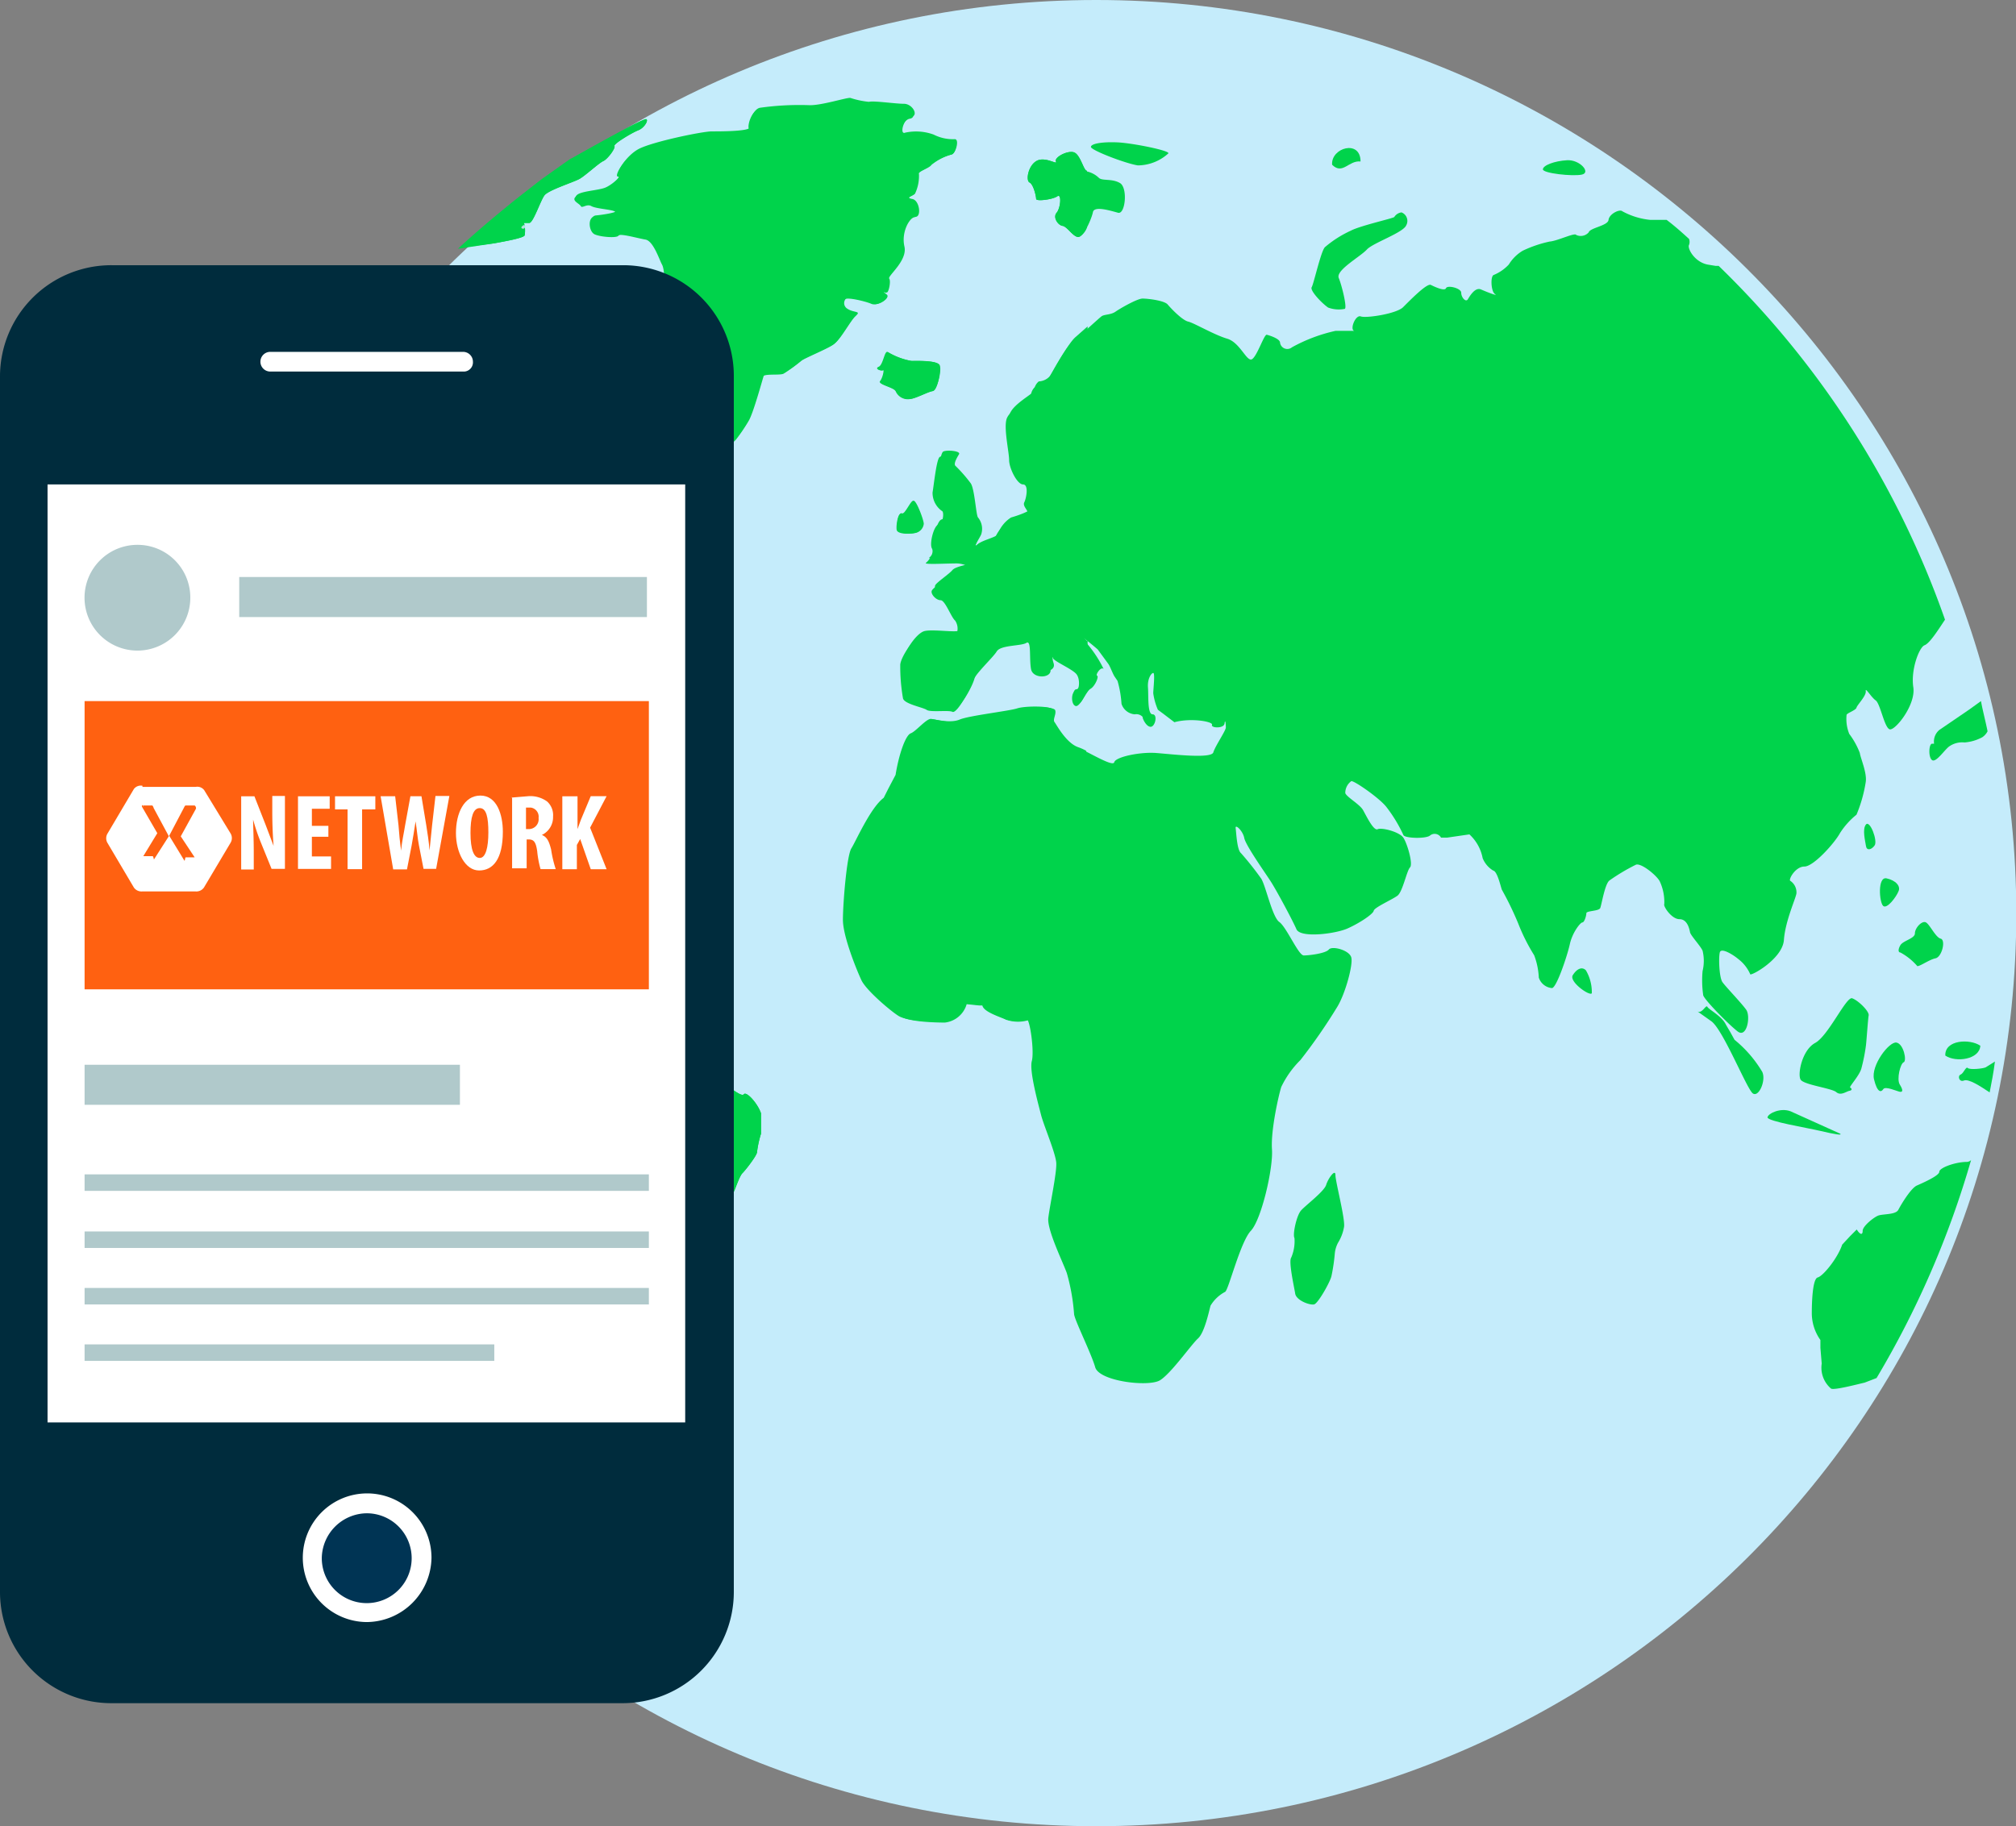 <svg xmlns="http://www.w3.org/2000/svg" viewBox="0 0 339.62 307.73"><rect x="0" y="0" width="339.62" height="307.73" fill="#808080" stroke="none"/><defs><style>.cls-1{fill:#c5ecfb;}.cls-2{fill:#00d34b;}.cls-3{fill:#003454;}.cls-4{fill:none;}.cls-5{fill:#b2e2de;}.cls-6{fill:#002c3d;}.cls-7{fill:#fff;}.cls-8{fill:#ff6111;}.cls-9{fill:#b0c9cb;}</style></defs><title>network</title><g id="Capa_2" data-name="Capa 2"><g id="Pagina_Inicial_Escritorio" data-name="Pagina Inicial Escritorio"><g id="Porque_somos_tu_mejor_elección" data-name="Porque somos tu mejor elección"><path class="cls-1" d="M184.67,0C99.29,0,29.83,69,29.83,153.87S99.29,307.73,184.67,307.73s155-68.91,155-153.76S270,0,184.67,0Z"/><path class="cls-2" d="M331.38,195.79c-2,0-4.68,1-4.68,1.66s-2.78,1.88-3.78,2.32-2.67,3.21-3.12,4.09-2.67.66-3.45,1-2.56,1.77-2.56,2.54-.45.66-1-.22l-1.11,1.11-1.34,1.44c-.78,2.32-3.23,5.31-4.12,5.53s-1,4.31-1,6a7.82,7.82,0,0,0,1.45,4.54v1.33l.22,2.65a4.63,4.63,0,0,0,1.56,4.2c.45.33,4.23-.66,5.68-1l2-.77a156.11,156.11,0,0,0,15.92-36.72A1.12,1.12,0,0,1,331.38,195.79Z"/><path class="cls-2" d="M75.69,199.66c-.22.44,2.56,3.21,3.56,4.2A28.71,28.71,0,0,1,83,210.94a12.64,12.64,0,0,1,0,4.54,7.71,7.71,0,0,0,.56,2.32c.11.55-.89,5-.56,6.86s-2.11,7.41-2,10.29,1.34,6.42,1.78,6.19.67,2.54-.11,2.88-1.89,2.54-1.34,2.65,0,2.32.11,3.21.89,6.75,1,8.19,2.23,5,2.67,6.19.89,3.43,1,3.76l.33.77a10.6,10.6,0,0,1,2.23,1c.45.33,3.78.11,4.9-.11s.11-1.22-.33-1.66-.89-3.1-1.45-3.32-.78-3.54-.33-4.31,2.45-1.88,2.67-2.54.22-3.43-.22-3.87.11-3.87-.22-5.64,3-3.32,3.23-4.65,3.9-2.88,4.68-3.54,1.56-4.65,1.11-5.42,1.34-1.55,2.11-1.55a11.19,11.19,0,0,0,2-.55c.22,0,1.22-1.77,1.67-2.1s1.56-4.54,2.45-5.2a7.5,7.5,0,0,0,1.67-3.87,10.26,10.26,0,0,1,1.89-3.54c.45-.66,3.9-2.21,4.56-2.43s1.56-5.75,1.78-7.74a44.37,44.37,0,0,1,1.34-5.31c0-.66,1.11-1.22,1.34-1.44s1-2.77,1.56-3.32,2.45-3,2.45-3.54a17.49,17.49,0,0,1,.67-3.1V187.6c-.56-1.66-2.45-3.76-2.89-3.21s-2.56-1.44-3.67-1.88a18.26,18.26,0,0,0-4.45-.66c-.67,0-3-1.88-4.12-2.21a37.29,37.29,0,0,1-4.23-1.11c-.45-.33-1.11-4.31-3.34-5.64s-6-4.42-6.46-5.53-4.56-3.43-5.9-4.2-3.23-.88-3.45-.55-1.89-2.21-2.67-2.88-3.34-1.22-3.45-.66-1.78.22-2.11-.22-1.67.22-2.34.44-2.67,3.32-3.67,4.09-2.11-.66-2.78-1a6.71,6.71,0,0,0-3.67,1c-.67.44-2.11-3.32-1.78-5.09s-1.56-5.2-3.12-5.31-1.89-3.76-1.67-5.09-2.67-2.21-3.45-2.32-2.56,1.77-2.89,2.77S49,147.12,49.76,143s4-8.3,4.79-8.74,5.12-.66,6.12-.11a1.79,1.79,0,0,0,2-.22,13.66,13.66,0,0,1,4.79.44c1,.44,2.56,4.54,3.67,5s1.45-2.65,1.67-3.43a9.9,9.9,0,0,0-.78-3.21c-.22-.55,1.78-5.53,3.45-6.31s3.45-3.65,3.23-4.09,1.34-.88,1.67-1.11,0-4.2.56-5.09a19.16,19.16,0,0,1,4.79-3.1c1-.44,1.67-2.88,1.34-3.43s2.56-2.88,4.12-3.43,2.78.88,2.45,1S96,106,96.84,105.41s0-2.54-.67-3.1-.22-2.65.56-2.88A2.77,2.77,0,0,0,98,97c-.22-.33,3.34.33,4.68-.66s.33,2.32-.56,3.76a1.54,1.54,0,0,0,.39,2.16,1.57,1.57,0,0,0,.95.28,1.45,1.45,0,0,1,1.45,1.11c.11.33,1.45-.44,2.34,0s1.45-1.22,1.45-2-2.11-2.21-2.45-3.21a50.57,50.57,0,0,1-.45-7.19c0-1-1.45-2.77-1.89-2.43s-1.34-2.77-2.11-3.43a3.86,3.86,0,0,1-.89-2.65c0-.44-2.45-3.1-3.12-4.31s-1.45-1-1.56-.44-1.78.66-2.56.55-1.34-2.88-1.34-3.87-3.23-1.22-3.78-2.1-2.67-.44-3-1a3.58,3.58,0,0,0-2.56-.88c-.33.22-.22,7.85-.56,9.84s-2.11,3.87-2.78,3.76-.22,1.44.11,1.33-1.22,2.21-1.45,3.76-1.78,0-2-1.44-1.78-3.32-2.11-2.88-1.34-.55-1.78-.22S69,83.18,67.79,82.52,66,78.31,65.23,78s-.11-.77-.11-1.33,2.34-2.65,3-3.43a54.91,54.91,0,0,1,4.23-4.87c1-.77,1.78-2.54,1.56-2.88s4.34-1.77,5.57-2.1,2.23-3.76,2.45-4.76a4.08,4.08,0,0,0-1.34-3c-.56-.22,1.67-.33,2.45.11s3-.66,4-.22L91.17,58l-.22,2.43-.56,4.2c-3.56,1.44-4.56,4-3.34,3.87s6.9,2.43,8.46,3.54,2.11-1.66,2.56-2.54a7.37,7.37,0,0,0,0-4.09c-.45-.55,1.78-.33,2.45.22s1.34-.55,1.78-.88.67-2.54,1-3-1-.88-1.11-1.55-2.56-1.66-3.34-2.1a2,2,0,0,1-.56-2.43c.33-.33-.22-2.54-.67-3.21s-3-1.33-3.9-1.33-1.78-2-2.34-2.32a16.35,16.35,0,0,0-4.79-.44c-.78.22-2.34-2.43-3.78-1.55s-2.89-.88-3.56-1.33-4,3.21-3.9,5.64,1.22,4.87,1.78,5-.11,2.32-.67,3-2-.66-1.45-1.22-1.45-3.21-2.11-4.2-2.23-1.44-3.34-1.88l-2,2.21a5.61,5.61,0,0,1,.22,3C67.34,58.51,66,58.74,66,58.07a1.9,1.9,0,0,0-1.45-.55,152.5,152.5,0,0,0-34.84,80.42,7.3,7.3,0,0,1,1.78,2.54c.45,1.33,2.78,2.21,3.23,2.54s.56-2.54.22-3.32.56-1.11.56-.66,2.23,3,2.89,4,1.45,6.75,2.23,8,7.46,3.87,9.68,4.31a12.25,12.25,0,0,1,5.34,3.54c.45.66,3.34,1,3.9,1.33a30.8,30.8,0,0,1,2.67,2.65,3.87,3.87,0,0,1,1.11,1.88c0,.33,3.78,1.77,4.79,2.77a2.35,2.35,0,0,0,2.78.33c.22-.44,1,2,1.45,2.88a4.59,4.59,0,0,1,.11,3.21c-.33.33-.78,4.09-1.45,4.87s-2,6.31-1.67,7.41a8.2,8.2,0,0,0,2.89,3.65.88.88,0,0,1-.11,1.55c-.56,0-.33,5.42,1.11,6.19S75.92,199.33,75.69,199.66Z"/><path class="cls-3" d="M93.84,106"/><path class="cls-2" d="M83.26,41c1.78-.33,4.9-.88,5.12-1.33a4.62,4.62,0,0,0-.11-2.1h.89c.67,0,1.89-3.76,2.56-4.65s4.9-2.21,5.9-2.77,3.23-2.65,4-3,2.11-2.21,1.89-2.54,2.89-2.21,4-2.65,1.78-1.77,1.34-1.88-6.68,3.32-12.58,6.64A174,174,0,0,0,77.14,41.92Z"/><path class="cls-2" d="M195.36,232.62c1.89-1.11,5.34-6.08,6.46-7.08s1.89-4.76,2.11-5.53a6.33,6.33,0,0,1,2.45-2.32c.56-.22,2.56-8.41,4.34-10.29s3.78-10.51,3.56-13.72,1.11-9.07,1.56-10.51a16.15,16.15,0,0,1,3.23-4.54,92.81,92.81,0,0,0,6.23-9c1.34-2.21,2.67-7.08,2.34-8.3s-3.23-2-3.78-1.33-3.34,1-4.23,1-2.89-4.76-4.12-5.64-2.34-6.42-3.12-7.41a51.35,51.35,0,0,0-3.34-4.2c-.67-.55-.78-3.43-.89-4.2s1.22.44,1.45,1.66,3.45,5.75,4.45,7.3,3.67,6.53,4.34,8.07,6.57.77,8.57-.11,4.34-2.43,4.45-3,3.12-1.88,4-2.54,1.56-4.2,2.11-4.76-.45-4-1.11-5-3.67-1.77-4.34-1.44-1.89-2.21-2.45-3.21-2.78-2.21-3-2.88a2.43,2.43,0,0,1,1-2c.33-.22,4.68,2.77,5.9,4.31a24.32,24.32,0,0,1,2.89,4.76c.22.55,3.67.66,4.45.11a1.23,1.23,0,0,1,1.73.1,1.2,1.2,0,0,1,.16.23h1l3.78-.55a7.29,7.29,0,0,1,2.23,4,4.32,4.32,0,0,0,1.78,2.1c.67.11,1.22,2.54,1.45,3.21a53.28,53.28,0,0,1,2.78,5.75,32.12,32.12,0,0,0,2.67,5.31,12.1,12.1,0,0,1,.78,3.76,2.56,2.56,0,0,0,2.23,1.77c.78-.11,2.56-5.42,3-7.41s1.78-3.65,2.11-3.65.67-1.11.67-1.55,2.11-.33,2.34-.88.78-4.09,1.56-4.65a33.55,33.55,0,0,1,4.45-2.65c.89-.33,3.45,1.77,4,2.77a8.25,8.25,0,0,1,.78,3.87c-.22.33,1.22,2.54,2.56,2.54s1.67,1.66,1.78,2.21,1.78,2.32,2.11,3.1a7.26,7.26,0,0,1,0,3.43,17.48,17.48,0,0,0,.11,4.09c.22.77,4.23,4.87,5.79,6.08s2.23-2.54,1.45-3.65-3.45-3.87-4-4.65-.67-4.09-.45-5,2.34.44,3.12,1.11a6.42,6.42,0,0,1,2,2.54c0,.44,5.45-2.54,5.68-5.75s2-7,2.11-7.85a2.32,2.32,0,0,0-1-2.1c-.45-.11.78-2.43,2.34-2.43s5.12-4,6-5.64a12.86,12.86,0,0,1,2.78-3.1,23.56,23.56,0,0,0,1.56-5.53c.22-1.55-.89-4-1-4.87a13.13,13.13,0,0,0-1.78-3.21,6.71,6.71,0,0,1-.45-3.21c.11-.33,1.56-.77,1.67-1.22s1.67-2,1.56-2.77.89,1,1.67,1.55,1.45,4.54,2.34,4.87,4.45-4.09,4-7.08,1-6.75,1.89-7.08,2.34-2.65,3.45-4.31A153.86,153.86,0,0,0,289.53,44.8H289l-1.34-.22c-2.23-.44-3.45-2.77-3.12-3.32a1.43,1.43,0,0,0,0-1c-1.22-1.11-2.45-2.21-3.78-3.21H278a12.3,12.3,0,0,1-4.68-1.44c-.45-.44-2.23.44-2.34,1.44s-3.12,1.33-3.34,2.1a1.79,1.79,0,0,1-2.11.44c-.22-.44-3.12,1-4.45,1.11a20.35,20.35,0,0,0-4.56,1.55,6.88,6.88,0,0,0-2.34,2.32,7.24,7.24,0,0,1-2.56,1.77c-.56.22-.45,2.77.22,3.21s-1.34-.33-2.34-.77-1.89,1.11-2.23,1.66-1.11-.33-1.11-1.11-2.34-1.33-2.56-.77-1.89-.22-2.56-.55-3.56,2.65-4.68,3.76-6.23,1.88-7.12,1.55-1.89,2.21-1.11,2.43H225a27.27,27.27,0,0,0-7.35,2.77,1.23,1.23,0,0,1-1.73-.15,1.21,1.21,0,0,1-.28-.63c0-.66-1.78-1.22-2.23-1.33s-1.56,3.43-2.45,4.09-2-2.77-4.23-3.43-5.57-2.65-6.57-2.88-2.89-2.21-3.45-2.88-3.34-1-4.23-1-3.78,1.66-4.56,2.21-1.89.44-2.34.77-3.67,3.32-4.9,4.31-3.45,5.2-4.12,6.31a2.68,2.68,0,0,1-2.11,1.22,2.1,2.1,0,0,0-.78,1.55c0,.44-3.67,2.32-4.12,4s.45,5.53.45,6.86,1.34,4.09,2.34,4.09.56,2.32.22,3,.67,1.33.56,1.88-2.56,1.33-3.34,1.55a5.54,5.54,0,0,0-2.23,2.77c-.11.55-2.56,1-3.45,1.77a10,10,0,0,1,.67-1.77,3,3,0,0,0-.56-2.77c-.33-.33-.56-4.76-1.22-5.75a24.84,24.84,0,0,0-2.56-2.88c-.33-.33.22-1.44.56-2s-2.11-.77-2.67-.44-1,4.76-1.22,6a3.75,3.75,0,0,0,1.56,3.1c.45.11.22,2.21-.56,2.32s-1.56,3.21-1.11,4-.56,2.1-1,2.43,3.12.11,4.79.11a4.36,4.36,0,0,1,2.78.77c-.11.11-3.12.55-3.67,1.22s-2.56,2-2.89,2.54.67,1.66,1.45,1.66,1.78,2.88,2.45,3.43a2.42,2.42,0,0,1,.11,2.54c-.22.44-4.34-.22-5.79.11s-3.45,3.54-3.56,4.76a31.22,31.22,0,0,0,.45,5.64c.11,1,3.34,1.55,4,2s3.67,0,4.34.33,2.67-3.1,3.12-4.65,3.67-4.42,4.34-5.53,4.12-.88,5-1.44.45,2.65.78,4.42,3.78,1.55,3.23-.11.33-2.32.45-1.77,3.34,1.88,4,2.77.45,2.88-.22,2.88-.78,2.1,0,2.43,1.78-2.43,2.56-2.88,1.45-2.1,1.11-2.21.67-1.66,1.11-1.11a19.72,19.72,0,0,0-3.12-4.65c-1.45-1.44-.33-.77,2.11,1.33l1.78,2.43c.33.44.78,1.77,1.11,2.21l.45.66a17.83,17.83,0,0,1,.67,3.87,2.56,2.56,0,0,0,2.23,1.77,1.45,1.45,0,0,1,1.34.44c-.11.11.56,1.66,1.34,1.66s1.22-2.1.33-2.1-.67-3.1-.78-4.54.56-2.43.89-2.43,0,2.77,0,3.43a10.68,10.68,0,0,0,.78,2.77l.89.66,1.89,1.44c2.78-.77,6.57-.11,6.34.44s2,.66,2.11-.22.22.11.22.66-1.78,3.1-2.11,4.2-6.79.33-9.57.11-6.9.66-7.12,1.55-4.56-1.88-6.57-2.65-3.56-3.76-3.9-4.2.33-1.33.11-2-4.68-.66-6-.22-8.13,1.22-9.68,1.88-4,0-4.79-.11-2.56,2.1-3.45,2.43-2,3.54-2.56,7l-1.22,2.32-.78,1.55c-2.23,1.66-4.68,7.3-5.45,8.52S142,152.21,142,155s2.34,8.52,3.12,10.18,4.79,5.09,6.23,6,5.9,1,7.35,1a4.33,4.33,0,0,0,3.67-3.1l2.11.22h1c0,1.22,3.23,2.1,4,2.54a6.16,6.16,0,0,0,3.45-.11c.56-.11,1.34,5.42.89,7.08s1.11,7.3,1.56,9.07,2.45,6.42,2.56,8.07-1.11,7.3-1.34,9.29,2.45,7.41,3.12,9.29a34.09,34.09,0,0,1,1.22,6.86c0,.88,2.89,6.64,3.56,9S193.35,233.73,195.36,232.62Z"/><path class="cls-2" d="M322.92,162.71c.11.44,2-1,3.12-1.22s1.78-3.1.89-3.32-1.89-2.54-2.56-2.77-1.78,1-1.78,1.88-2,1.22-2.45,2-.33,1.22,0,1.22A10.2,10.2,0,0,1,322.92,162.71Z"/><path class="cls-2" d="M320.7,179c.56-.22,0-3.1-1.22-3.32s-4.34,3.87-3.78,6.19,1.22,2.21,1.56,1.66,2.23.33,2.78.44.56-.33,0-1.22S320.14,179.2,320.7,179Z"/><path class="cls-2" d="M314.35,176.1c.11-1,.33-4.31.45-5s-1.78-2.54-2.78-2.88-4,6.31-6.23,7.52-3,5.31-2.45,6.19,5.23,1.44,6,2.1,1.67-.11,2.23-.22.33-.44.11-.55,1.56-2,1.89-3.21A30.36,30.36,0,0,0,314.35,176.1Z"/><path class="cls-2" d="M301.66,187.27c-1.67-.66-3.78.33-3.9,1s6.68,1.77,9,2.32,3.67.77,3.23.44Z"/><path class="cls-2" d="M315.8,142.47c.56-.77-.78-4.31-1.45-3.54s-.11,2.88,0,3.65S315.24,143.25,315.8,142.47Z"/><path class="cls-2" d="M319.81,150.22c.45-.88-.45-1.88-2-2.21s-1.22,4.09-.56,4.65S319.47,151.1,319.81,150.22Z"/><path class="cls-2" d="M327.71,177.87c1.78,1.22,5.79.66,5.9-1.66C331.83,175,327.6,175.21,327.71,177.87Z"/><path class="cls-2" d="M326.71,123a2.54,2.54,0,0,0-.89,2.32h-.33c-.56,0-.67,2.32,0,2.77s2.11-1.77,2.89-2.32a3.8,3.8,0,0,1,2.56-.66,7.5,7.5,0,0,0,3-.88,2.66,2.66,0,0,0,.89-1c-.33-1.66-.78-3.32-1.11-5.09l-2,1.44Z"/><path class="cls-3" d="M285.75,170.35"/><path class="cls-2" d="M296.88,180.63a20.39,20.39,0,0,0-4.68-5.42l-.67-1.22-.78-1.33c-.67-1.44-2.89-2.54-3.12-3s-.89,1.22-1.67.77l2.34,1.66c2,1.44,6,11.5,7,12.17S297.54,182.07,296.88,180.63Z"/><path class="cls-2" d="M264.93,164.37c-.56,1.11,2.89,3.54,3.23,3a7.27,7.27,0,0,0-1-3.87C266.49,162.83,265.6,163.27,264.93,164.37Z"/><path class="cls-2" d="M218.18,217.91c.11,1.22,2.56,2.1,3.23,1.88s2.67-3.76,2.89-4.76a30.92,30.92,0,0,0,.56-3.76,4.84,4.84,0,0,1,.56-1.88,7.38,7.38,0,0,0,1-2.65c.22-1.33-1.45-7.63-1.45-8.74s-1.22.55-1.56,1.66-3.45,3.43-4.23,4.31-1.45,4.09-1.11,4.65a7,7,0,0,1-.56,3.32C217.06,212.6,218,216.81,218.18,217.91Z"/><path class="cls-2" d="M104.08,261.72h2.11C106.42,259.39,104,259.72,104.08,261.72Z"/><path class="cls-2" d="M160.85,23.45a7.16,7.16,0,0,1-3.56-.77,8.62,8.62,0,0,0-4.79-.33c-1,.44-.33-2.43,1-2.65s.22-2.21-1.22-2.21-5.12-.55-5.9-.33a14.44,14.44,0,0,1-3.12-.66c-.56-.11-5,1.33-7,1.22a47.61,47.61,0,0,0-8.24.44c-1.11.22-1.89,2.43-1.67,3.21s-4.9.77-6.46.77-10.13,1.77-12.36,3-3.9,4.31-3.23,4.31-1.22,1.77-2.45,2.21-4,.55-4.68,1.22.67,1.11.89,1.55,1-.33,1.78.11,3.23.55,3.9.88-2.11.77-3.34.88-1,2.54,0,3,3.78.66,4,.22,3.23.44,4.56.66,2.34,3.43,2.78,4.2.45,3.21.45,4,2.34,2,2.78,1.55.33,1.11-.67,1-.33,2.65.89,3.1.33,2.1-.33,2.65-.33,2.1-1,2.77,2.56,6.19,2.45,9.07,1.78,5.2,2.45,5.2,3,.55,3.34,1.22,1.45-.44,1.89-.88a28.4,28.4,0,0,0,2.11-3.1c.78-1.22,2.34-7,2.56-7.63s2.89-.22,3.56-.55a28.25,28.25,0,0,0,2.89-2.1c.45-.44,4.34-2,5.45-2.77s2.78-4,3.67-4.76-.45-.44-1.45-1.11a1.1,1.1,0,0,1-.22-1.77c.22-.33,3.45.44,4.45.88s3.12-1,2.34-1.55-.33-.55,0-.33.78-1.88.45-2.32,3.12-3,2.56-5.42.89-5,1.89-5,.67-2.77-.56-3,0-.44.45-.88a6.93,6.93,0,0,0,.67-3.32c-.22-.44,1.78-1,2.11-1.55A9.48,9.48,0,0,1,160.4,26C161.07,25.66,161.63,23.45,160.85,23.45Z"/><path class="cls-2" d="M180.89,25.66c-1.11-.33-3.34.88-3,1.55s-1.78-.88-3.23-.11-1.89,3.32-1.22,3.65,1.11,2.32,1.11,2.77,2.78.11,3.56-.44.56,2-.11,2.77.22,2.1,1,2.21,1.78,1.88,2.67,1.88,2.23-3.1,2.45-4.2,3-.22,4.23.11,1.67-4.2.33-5-3-.33-3.56-.88A4.24,4.24,0,0,0,183,28.87C182.56,28.76,182,26,180.89,25.66Z"/><path class="cls-2" d="M191.68,27.87a7.71,7.71,0,0,0,5.12-2c.56-.44-6-1.77-8.57-1.88s-4.45.22-4.45.77S189.57,27.54,191.68,27.87Z"/><path class="cls-2" d="M151.83,86.61c-.56-.22-.89,1.88-.78,2.65s2.11.77,3,.55a1.77,1.77,0,0,0,1.45-1.55c0-.66-1.22-3.87-1.67-3.87S152.39,86.83,151.83,86.61Z"/><path class="cls-2" d="M158.29,61.5c-.45-.77-3.78-.66-4.68-.66a11.85,11.85,0,0,1-3.9-1.44c-.56-.55-.78,2.1-1.56,2.43s.45.77.67.55,0,1.33-.45,1.88,2.23.88,2.56,1.77a2.23,2.23,0,0,0,2.34,1.22c1-.11,3-1.22,3.78-1.33S158.73,62.39,158.29,61.5Z"/><path class="cls-2" d="M230.31,42c1.11-1.11,6-2.77,6.57-4a1.54,1.54,0,0,0-.57-2.11l-.2-.1a1.67,1.67,0,0,0-1.22.77c-.11.22-5.68,1.44-7.35,2.32a18.5,18.5,0,0,0-4.34,2.77c-.67.66-1.89,6.19-2.23,6.75s1.78,2.77,2.78,3.43a5.15,5.15,0,0,0,2.78.22c.45-.11-.45-3.87-1-5.2S229.2,43.25,230.31,42Z"/><path class="cls-2" d="M224.41,27.76c1.78,1.77,2.78-.77,4.79-.55C229.2,23.45,224.19,24.89,224.41,27.76Z"/><path class="cls-2" d="M259.92,28.54c0,.66,5,1.22,6.57.88S266.15,26.88,264,27,259.92,27.87,259.92,28.54Z"/><path class="cls-2" d="M74.69,66.15c-.56.44,0,3,.89,3s2.67-3.76,3.9-3,2.11,1,1.89.66-3.78-1.88-4.23-2.21S75.25,65.71,74.69,66.15Z"/><path class="cls-2" d="M87.72,150.66c0,.44,2.23.33,2.56-.33s.11-1.22-.45-1.22A3.56,3.56,0,0,0,87.72,150.66Z"/><path class="cls-2" d="M77.81,147c1-.22.56,1.44.78,2.1s2.78,1.11,3.34,1.55,1.78-.77,2.78-.66-.33-3.54-2-3.43-3-1.55-3.45-1.77A18.5,18.5,0,0,1,76.36,143c-.56-.44-4.9-.77-6.34-.77a4.57,4.57,0,0,0-3.34,2c-.22.44,2.34.88,3,.44s4.12.44,4.9,1.22A4.13,4.13,0,0,0,77.81,147Z"/><path class="cls-2" d="M73.13,150.66c0,.44,2.23.11,2.78.11s.56-.44,0-.77S73.13,150.22,73.13,150.66Z"/><path class="cls-2" d="M74.69,139.15c-.56-.22-1,.66-1,1.11a.78.78,0,0,0,.67.77C74.8,141,75.36,139.38,74.69,139.15Z"/><path class="cls-2" d="M79.48,139.49a1.9,1.9,0,0,0-1.45-.77c-.33,0-.45.66-.45,1.66S79.59,139.93,79.48,139.49Z"/><path class="cls-2" d="M82.82,144.68c.89-.44,1-1.44.45-1.44s-1.56-1.55-2.11-1.77-1,1-1,1.44a.66.66,0,0,0,.55.77h.12C81.26,143.58,81.93,145.13,82.82,144.68Z"/><path class="cls-2" d="M334.5,179.86c-.45.22-2.67.44-3,.11s-.67.88-1.22,1.11-.22,1.33.56,1,2.67.88,4.34,2c.33-1.66.67-3.43.89-5.2Z"/><path class="cls-2" d="M75.69,199.66c-.22.44,2.56,3.21,3.56,4.2A28.71,28.71,0,0,1,83,210.94a12.64,12.64,0,0,1,0,4.54,7.71,7.71,0,0,0,.56,2.32c.11.55-.89,5-.56,6.86s-2.11,7.41-2,10.29,1.34,6.42,1.78,6.19.67,2.54-.11,2.88-1.89,2.54-1.34,2.65,0,2.32.11,3.21.89,6.75,1,8.19,2.23,5,2.67,6.19.89,3.43,1,3.76l.33.77a10.6,10.6,0,0,1,2.23,1c.45.33,3.78.11,4.9-.11s.11-1.22-.33-1.66-.89-3.1-1.45-3.32-.78-3.54-.33-4.31,2.45-1.88,2.67-2.54.22-3.43-.22-3.87.11-3.87-.22-5.64,3-3.32,3.23-4.65,3.9-2.88,4.68-3.54,1.56-4.65,1.11-5.42,1.34-1.55,2.11-1.55a11.19,11.19,0,0,0,2-.55c.22,0,1.22-1.77,1.67-2.1s1.56-4.54,2.45-5.2a7.5,7.5,0,0,0,1.67-3.87,10.26,10.26,0,0,1,1.89-3.54c.45-.66,3.9-2.21,4.56-2.43s1.56-5.75,1.78-7.74a44.37,44.37,0,0,1,1.34-5.31c0-.66,1.11-1.22,1.34-1.44s1-2.77,1.56-3.32,2.45-3,2.45-3.54a17.49,17.49,0,0,1,.67-3.1V187.6c-.56-1.66-2.45-3.76-2.89-3.21s-2.56-1.44-3.67-1.88a18.26,18.26,0,0,0-4.45-.66c-.67,0-3-1.88-4.12-2.21a37.29,37.29,0,0,1-4.23-1.11c-.45-.33-1.11-4.31-3.34-5.64s-6-4.42-6.46-5.53-4.56-3.43-5.9-4.2-3.23-.88-3.45-.55-1.89-2.21-2.67-2.88-3.34-1.22-3.45-.66-1.78.22-2.11-.22-1.67.22-2.34.44-2.67,3.32-3.67,4.09-2.11-.66-2.78-1a6.71,6.71,0,0,0-3.67,1c-.67.44-2.11-3.32-1.78-5.09s-1.56-5.2-3.12-5.31-1.89-3.76-1.67-5.09-2.67-2.21-3.45-2.32-2.56,1.77-2.89,2.77S49,147.12,49.76,143s4-8.3,4.79-8.74,5.12-.66,6.12-.11a1.79,1.79,0,0,0,2-.22,13.66,13.66,0,0,1,4.79.44c1,.44,2.56,4.54,3.67,5s1.45-2.65,1.67-3.43a9.9,9.9,0,0,0-.78-3.21c-.22-.55,1.78-5.53,3.45-6.31s3.45-3.65,3.23-4.09,1.34-.88,1.67-1.11,0-4.2.56-5.09a19.16,19.16,0,0,1,4.79-3.1c1-.44,1.67-2.88,1.34-3.43s2.56-2.88,4.12-3.43,2.78.88,2.45,1S96,106,96.84,105.41s0-2.54-.67-3.1-.22-2.65.56-2.88A2.77,2.77,0,0,0,98,97c-.22-.33,3.34.33,4.68-.66s.33,2.32-.56,3.76a1.54,1.54,0,0,0,.39,2.16,1.57,1.57,0,0,0,.95.28,1.45,1.45,0,0,1,1.45,1.11c.11.33,1.45-.44,2.34,0s1.45-1.22,1.45-2-2.11-2.21-2.45-3.21a50.57,50.57,0,0,1-.45-7.19c0-1-1.45-2.77-1.89-2.43s-1.34-2.77-2.11-3.43a3.86,3.86,0,0,1-.89-2.65c0-.44-2.45-3.1-3.12-4.31s-1.45-1-1.56-.44-1.78.66-2.56.55-1.34-2.88-1.34-3.87-3.23-1.22-3.78-2.1-2.67-.44-3-1a3.58,3.58,0,0,0-2.56-.88c-.33.22-.22,7.85-.56,9.84s-2.11,3.87-2.78,3.76-.22,1.44.11,1.33-1.22,2.21-1.45,3.76-1.78,0-2-1.44-1.78-3.32-2.11-2.88-1.34-.55-1.78-.22S69,83.18,67.79,82.52,66,78.31,65.23,78s-.11-.77-.11-1.33,2.34-2.65,3-3.43a54.91,54.91,0,0,1,4.23-4.87c1-.77,1.78-2.54,1.56-2.88s4.34-1.77,5.57-2.1,2.23-3.76,2.45-4.76a4.08,4.08,0,0,0-1.34-3c-.56-.22,1.67-.33,2.45.11s3-.66,4-.22L91.17,58l-.22,2.43-.56,4.2c-3.56,1.44-4.56,4-3.34,3.87s6.9,2.43,8.46,3.54,2.11-1.66,2.56-2.54a7.37,7.37,0,0,0,0-4.09c-.45-.55,1.78-.33,2.45.22s1.34-.55,1.78-.88.67-2.54,1-3-1-.88-1.11-1.55-2.56-1.66-3.34-2.1a2,2,0,0,1-.56-2.43c.33-.33-.22-2.54-.67-3.21s-3-1.33-3.9-1.33-1.78-2-2.34-2.32a16.35,16.35,0,0,0-4.79-.44c-.78.22-2.34-2.43-3.78-1.55s-2.89-.88-3.56-1.33-4,3.21-3.9,5.64,1.22,4.87,1.78,5-.11,2.32-.67,3-2-.66-1.45-1.22-1.45-3.21-2.11-4.2-2.23-1.44-3.34-1.88l-2,2.21a5.61,5.61,0,0,1,.22,3C67.34,58.51,66,58.74,66,58.07a1.9,1.9,0,0,0-1.45-.55l-2,2.54-2,2.54-2,2.77-1.78,2.43-2.56,3.76-2.34,3.65c-.67,1-1.22,2.1-1.89,3.21a12.36,12.36,0,0,0-1.22,2.21l-1.89,3.43-1,2c-1.34,2.65-2.67,5.42-3.9,8.3v.22l-1.67,4.2-.67,1.55-1.56,4.31-.22.66a151.44,151.44,0,0,0-4.34,14.93c-.11.33-.11.66-.22,1a151.65,151.65,0,0,0-2.78,16.26h0A7.3,7.3,0,0,1,32.28,140c.45,1.33,2.78,2.21,3.23,2.54s.56-2.54.22-3.32.56-1.11.56-.66,2.23,3,2.89,4,1.45,6.75,2.23,8,7.46,3.87,9.68,4.31a12.25,12.25,0,0,1,5.34,3.54c.45.66,3.34,1,3.9,1.33A30.8,30.8,0,0,1,63,162.38a3.87,3.87,0,0,1,1.11,1.88c0,.33,3.78,1.77,4.79,2.77a2.35,2.35,0,0,0,2.78.33c.22-.44,1,2,1.45,2.88a4.59,4.59,0,0,1,.11,3.21c-.33.33-.78,4.09-1.45,4.87s-2,6.31-1.67,7.41A8.2,8.2,0,0,0,73,189.37a.88.88,0,0,1-.11,1.55c-.56,0-.33,5.42,1.11,6.19S75.92,199.33,75.69,199.66Z"/><line class="cls-4" x1="93.84" y1="105.97" x2="93.84" y2="105.97"/><path class="cls-2" d="M83.26,41c1.78-.33,4.9-.88,5.12-1.33a4.62,4.62,0,0,0-.11-2.1h.89c.67,0,1.89-3.76,2.56-4.65s4.9-2.21,5.9-2.77,3.23-2.65,4-3,2.11-2.21,1.89-2.54,2.89-2.21,4-2.65,1.78-1.77,1.34-1.88-6.68,3.32-12.58,6.64h-.11l-5,3.54-3.23,2.54-1.67,1.33-3.78,3.21-.78.66L77.59,41.7Z"/><path class="cls-2" d="M181.33,116.15c-.67,0-.78,2.1,0,2.43s1.22-1.22,1.89-2.1V108h-.11c-.89-.88-.78-.88.11-.22V55l-2,1.77c-1.22,1-3.45,5.2-4.12,6.31A2.68,2.68,0,0,1,175,64.27a2.1,2.1,0,0,0-.78,1.55c0,.44-3.67,2.32-4.12,4s.45,5.53.45,6.86,1.34,4.09,2.34,4.09.56,2.32.22,3,.67,1.33.56,1.88-2.56,1.33-3.34,1.55a5.54,5.54,0,0,0-2.23,2.77c-.11.55-2.56,1-3.45,1.77s.56-1.33.67-1.77a3,3,0,0,0-.56-2.77c-.33-.33-.56-4.76-1.22-5.75A24.84,24.84,0,0,0,161,78.54c-.45-.33.22-1.44.56-2s-2.11-.77-2.67-.44-1,4.76-1.22,6a3.75,3.75,0,0,0,1.56,3.1c.45.11.22,2.21-.56,2.32s-1.56,3.21-1.11,4-.56,2.1-1,2.43,3.12.11,4.79.11a4.36,4.36,0,0,1,2.78.77c-.11.11-3.12.55-3.67,1.22s-2.56,2-2.89,2.54.67,1.66,1.45,1.66,1.78,2.88,2.45,3.43a2.42,2.42,0,0,1,.11,2.54c-.22.44-4.34-.22-5.79.11s-3.45,3.54-3.56,4.76a30.78,30.78,0,0,0,.45,5.64c.11.88,3.34,1.55,4,2s3.67,0,4.34.33,2.67-3.1,3.12-4.65,3.67-4.42,4.34-5.53,4.12-.88,5-1.44.45,2.65.78,4.42,3.78,1.55,3.23-.11.33-2.32.45-1.77,3.34,1.88,4,2.77S182,116.15,181.33,116.15Z"/><path class="cls-2" d="M183.22,126.65a8.71,8.71,0,0,0-1.67-.77c-2-.77-3.56-3.76-3.9-4.2s.33-1.33.11-2-4.68-.66-6-.22-8.13,1.22-9.68,1.88-4,0-4.79-.11-2.56,2.1-3.45,2.43-2,3.54-2.56,7L150.05,133l-.78,1.55c-2.23,1.66-4.68,7.3-5.45,8.52s-1.34,9.29-1.34,12.06,2.34,8.52,3.12,10.18,4.79,5.09,6.23,6,5.9,1,7.35,1a4.33,4.33,0,0,0,3.67-3.1l2.11.22h1c0,1.22,3.23,2.1,4,2.54a6.16,6.16,0,0,0,3.45-.11c.56-.11,1.34,5.42.89,7.08s1.11,7.3,1.56,9.07,2.45,6.42,2.56,8.07-1.11,7.3-1.34,9.29,2.45,7.41,3.12,9.29a34.09,34.09,0,0,1,1.22,6.86,20.49,20.49,0,0,0,1.56,4v-99h0Z"/><path class="cls-2" d="M104.08,261.72h2.11C106.42,259.39,104,259.72,104.08,261.72Z"/><path class="cls-2" d="M146.82,51.21c1.11.44,3.12-1,2.34-1.55s-.33-.55,0-.33.78-1.88.45-2.32,3.12-3,2.56-5.42,1-5,1.89-5,.67-2.77-.56-3,0-.44.45-.88a6.93,6.93,0,0,0,.67-3.32c-.22-.44,1.78-1,2.11-1.55a8.7,8.7,0,0,1,3.45-1.77c.89-.11,1.22-2.32.45-2.21a7.16,7.16,0,0,1-3.56-.77c-.45-.44-3.78-.77-4.79-.44s-.33-2.43,1-2.65.22-2.21-1.22-2.21-5.12-.55-5.9-.33a14.44,14.44,0,0,1-3.12-.66c-.56-.11-5,1.33-7,1.22a47.26,47.26,0,0,0-8.24.44c-1.11.22-1.89,2.43-1.67,3.21s-4.9.77-6.46.77-10.13,1.77-12.36,3-3.9,4.31-3.23,4.31-1.22,1.77-2.45,2.21-4,.55-4.68,1.22.67,1.11.89,1.55,1-.44,1.78,0,3.23.55,3.9.88-2.11.77-3.34.88-1,2.54,0,3,3.78.66,4,.22,3.23.44,4.56.66,2.34,3.43,2.78,4.2.45,3.21.45,4,2.34,2,2.78,1.55.33,1.11-.67,1-.33,2.65.89,3.1.33,2.1-.33,2.65-.33,2.1-1,2.77,2.56,6.19,2.45,9.07,1.78,5.2,2.45,5.2,3,.55,3.34,1.22,1.45-.44,1.89-.88a28.4,28.4,0,0,0,2.11-3.1c.78-1.22,2.34-7,2.56-7.63s2.89-.22,3.56-.55a28.25,28.25,0,0,0,2.89-2.1c.45-.44,4.34-2,5.45-2.77s2.78-4,3.67-4.76-.45-.44-1.45-1.11a1.1,1.1,0,0,1-.22-1.77C142.59,50,145.82,50.77,146.82,51.21Z"/><path class="cls-2" d="M180.89,25.66c-1.11-.33-3.34.88-3,1.55s-1.78-.88-3.23-.11-1.89,3.32-1.22,3.65,1.11,2.32,1.11,2.77,2.78.11,3.56-.44.56,2-.11,2.77.22,2.1,1,2.21,1.78,1.88,2.67,1.88a2.66,2.66,0,0,0,1.45-1.66V28.76h0C182.56,28.76,182,26,180.89,25.66Z"/><path class="cls-2" d="M154.17,89.82a1.77,1.77,0,0,0,1.45-1.55c0-.66-1.22-3.87-1.67-3.87s-1.34,2.32-2,2.1-.89,1.88-.78,2.65S153.17,90,154.17,89.82Z"/><path class="cls-2" d="M151.05,66a2.23,2.23,0,0,0,2.34,1.22c1-.11,3-1.22,3.78-1.33s1.45-3.65,1-4.42-3.78-.66-4.68-.66a11.85,11.85,0,0,1-3.9-1.44c-.56-.55-.78,2.1-1.56,2.43s.33.77.67.55,0,1.33-.45,1.88S150.83,65.37,151.05,66Z"/><path class="cls-2" d="M74.69,66.15c-.56.44,0,3,.89,3s2.67-3.76,3.9-3,2.11,1,1.89.66-3.78-1.88-4.23-2.21S75.25,65.71,74.69,66.15Z"/><path class="cls-2" d="M87.72,150.66c0,.44,2.23.33,2.56-.33s.11-1.22-.45-1.22A3.56,3.56,0,0,0,87.72,150.66Z"/><path class="cls-2" d="M77.81,147c1-.22.56,1.44.78,2.1s2.78,1.11,3.34,1.55,1.78-.77,2.78-.66-.33-3.54-2-3.43-3-1.55-3.45-1.77A18.5,18.5,0,0,1,76.36,143c-.56-.44-4.9-.77-6.34-.77a4.57,4.57,0,0,0-3.34,2c-.22.44,2.34.88,3,.44s4.12.44,4.9,1.22A4.13,4.13,0,0,0,77.81,147Z"/><path class="cls-2" d="M73.13,150.66c0,.44,2.23.11,2.78.11s.56-.44,0-.77S73.13,150.22,73.13,150.66Z"/><path class="cls-2" d="M74.69,139.15c-.56-.22-1,.66-1,1.11a.78.78,0,0,0,.67.77C74.8,141,75.36,139.38,74.69,139.15Z"/><path class="cls-2" d="M79.48,139.49a1.9,1.9,0,0,0-1.45-.77c-.33,0-.45.66-.45,1.66S79.59,139.93,79.48,139.49Z"/><path class="cls-2" d="M82.82,144.68c.89-.44,1-1.44.45-1.44s-1.56-1.55-2.11-1.77-1,1-1,1.44a.66.66,0,0,0,.55.77h.12C81.26,143.58,81.93,145.13,82.82,144.68Z"/><path class="cls-5" d="M88.38,37.94c-.11-.11-.78.33-.45.55A.36.36,0,0,0,88.38,37.94Z"/><path class="cls-5" d="M105.53,88.71c-.11-.11-.78.33-.56.55S105.86,89,105.53,88.71Z"/><path class="cls-6" d="M104.86,44.69h-86A18.75,18.75,0,0,0,0,63.38v205A18.75,18.75,0,0,0,18.81,287h86a18.75,18.75,0,0,0,18.81-18.69V63.49a18.64,18.64,0,0,0-18.48-18.8Z"/><path class="cls-7" d="M45.53,59.29H78a1.66,1.66,0,0,1,1.67,1.66,1.55,1.55,0,0,1-1.44,1.66H45.53a1.66,1.66,0,1,1,0-3.32Z"/><path class="cls-7" d="M61.78,273.33a10.84,10.84,0,1,1,10.91-10.84A11,11,0,0,1,61.78,273.33Z"/><rect class="cls-7" x="8.01" y="81.63" width="107.42" height="158.06"/><path class="cls-3" d="M61.78,255a7.66,7.66,0,0,0-7.57,7.52A7.57,7.57,0,1,0,61.78,255Z"/><rect class="cls-8" x="14.25" y="118.14" width="95.06" height="48.57"/><rect class="cls-9" x="40.3" y="97.23" width="68.68" height="6.75"/><path class="cls-9" d="M32.06,100.66a8.91,8.91,0,1,1-8.91-8.85A8.88,8.88,0,0,1,32.06,100.66Z"/><rect class="cls-9" x="14.25" y="197.89" width="95.06" height="2.78"/><rect class="cls-9" x="14.25" y="207.51" width="95.06" height="2.78"/><rect class="cls-9" x="14.25" y="217.03" width="95.06" height="2.78"/><rect class="cls-9" x="14.25" y="226.54" width="69.02" height="2.78"/><rect class="cls-9" x="14.25" y="179.42" width="63.23" height="6.75"/><path class="cls-7" d="M40.63,146.45V134.18h2.23L44.75,139l1.34,3.54h0c-.11-1.33-.22-3.43-.22-5.64v-2.77H48v12.28H45.75l-1.89-4.65a35.26,35.26,0,0,1-1.22-3.65h0c0,1.22.11,3.1.11,5.64v2.77H40.63Z"/><path class="cls-7" d="M55.32,141H52.54v3.32h3.23v2.1H50.2V134.18h5.34v2.1h-3v2.88h2.78V141Z"/><path class="cls-7" d="M58.66,136.39H56.44v-2.21h6.79v2.21H61v10.07H58.55V136.39Z"/><path class="cls-7" d="M66.23,146.45l-2.11-12.28h2.45l.56,4.87c.11,1.44.22,2.77.45,4.31h0c.11-1.55.45-2.88.67-4.31l.89-4.87H71L71.8,139c.22,1.44.45,2.77.56,4.31h0L72.8,139l.56-4.87h2.34l-2.23,12.28H71.35l-.78-4c-.22-1.11-.33-2.54-.56-4h0c-.22,1.44-.45,2.88-.67,4.09l-.78,4H66.23Z"/><path class="cls-7" d="M84.71,140.15c0,4.65-1.67,6.53-4,6.53s-3.9-3-3.9-6.31,1.34-6.31,4.12-6.31S84.71,137.27,84.71,140.15Zm-5.45.22c0,2.77.56,4.2,1.56,4.2s1.45-1.77,1.45-4.31-.33-4.09-1.45-4.09S79.26,137.72,79.26,140.37Z"/><path class="cls-7" d="M86.16,134.4l2.67-.22a4.81,4.81,0,0,1,3.34.88,3.09,3.09,0,0,1,1,2.54,3.32,3.32,0,0,1-1.89,3.1h0c.89.33,1.22,1.11,1.56,2.43a19.7,19.7,0,0,0,.78,3.32H91.06a16.83,16.83,0,0,1-.56-3c-.22-1.55-.56-2-1.45-2h-.33v4.87H86.27V134.29Zm2.45,5.31h.45a1.66,1.66,0,0,0,1.67-1.88,1.55,1.55,0,0,0-1.32-1.75l-.24,0h-.56Z"/><path class="cls-7" d="M94.84,134.18h2.45v5.53h0l.56-1.55,1.67-4h2.67l-2.78,5.31,2.78,7H99.52l-1.78-5.09-.56,1v4.09H94.73V134.18Z"/><g id="Page-1"><g id="xamagon"><path id="Logo" class="cls-7" d="M24,132.41a1.45,1.45,0,0,0-1.45.55l-4.45,7.52a1.54,1.54,0,0,0,0,1.55l4.45,7.52a1.56,1.56,0,0,0,1.45.66h8.91a1.56,1.56,0,0,0,1.45-.66L38.85,142a1.54,1.54,0,0,0,0-1.55l-4.45-7.3a1.45,1.45,0,0,0-1.45-.55H24Zm.11,3.65v-.33h1.56a1.22,1.22,0,0,1,.22.44l2.56,4.76h0l2.56-4.87a1,1,0,0,1,.22-.33h1.56a.55.55,0,0,1,.22.55l-2.56,4.65,2.56,3.87c.11.11,0-.33-.22-.33H31.28c-.11,0-.11.66-.22.55l-2.56-4.2h0l-2.56,4c0,.11-.11-.55-.22-.55H24.16c-.11,0-.22.44-.22.33l2.56-4.2-2.56-4.42a.22.22,0,0,1,.06-.31l.05,0h0Z"/></g></g></g></g></g></svg>